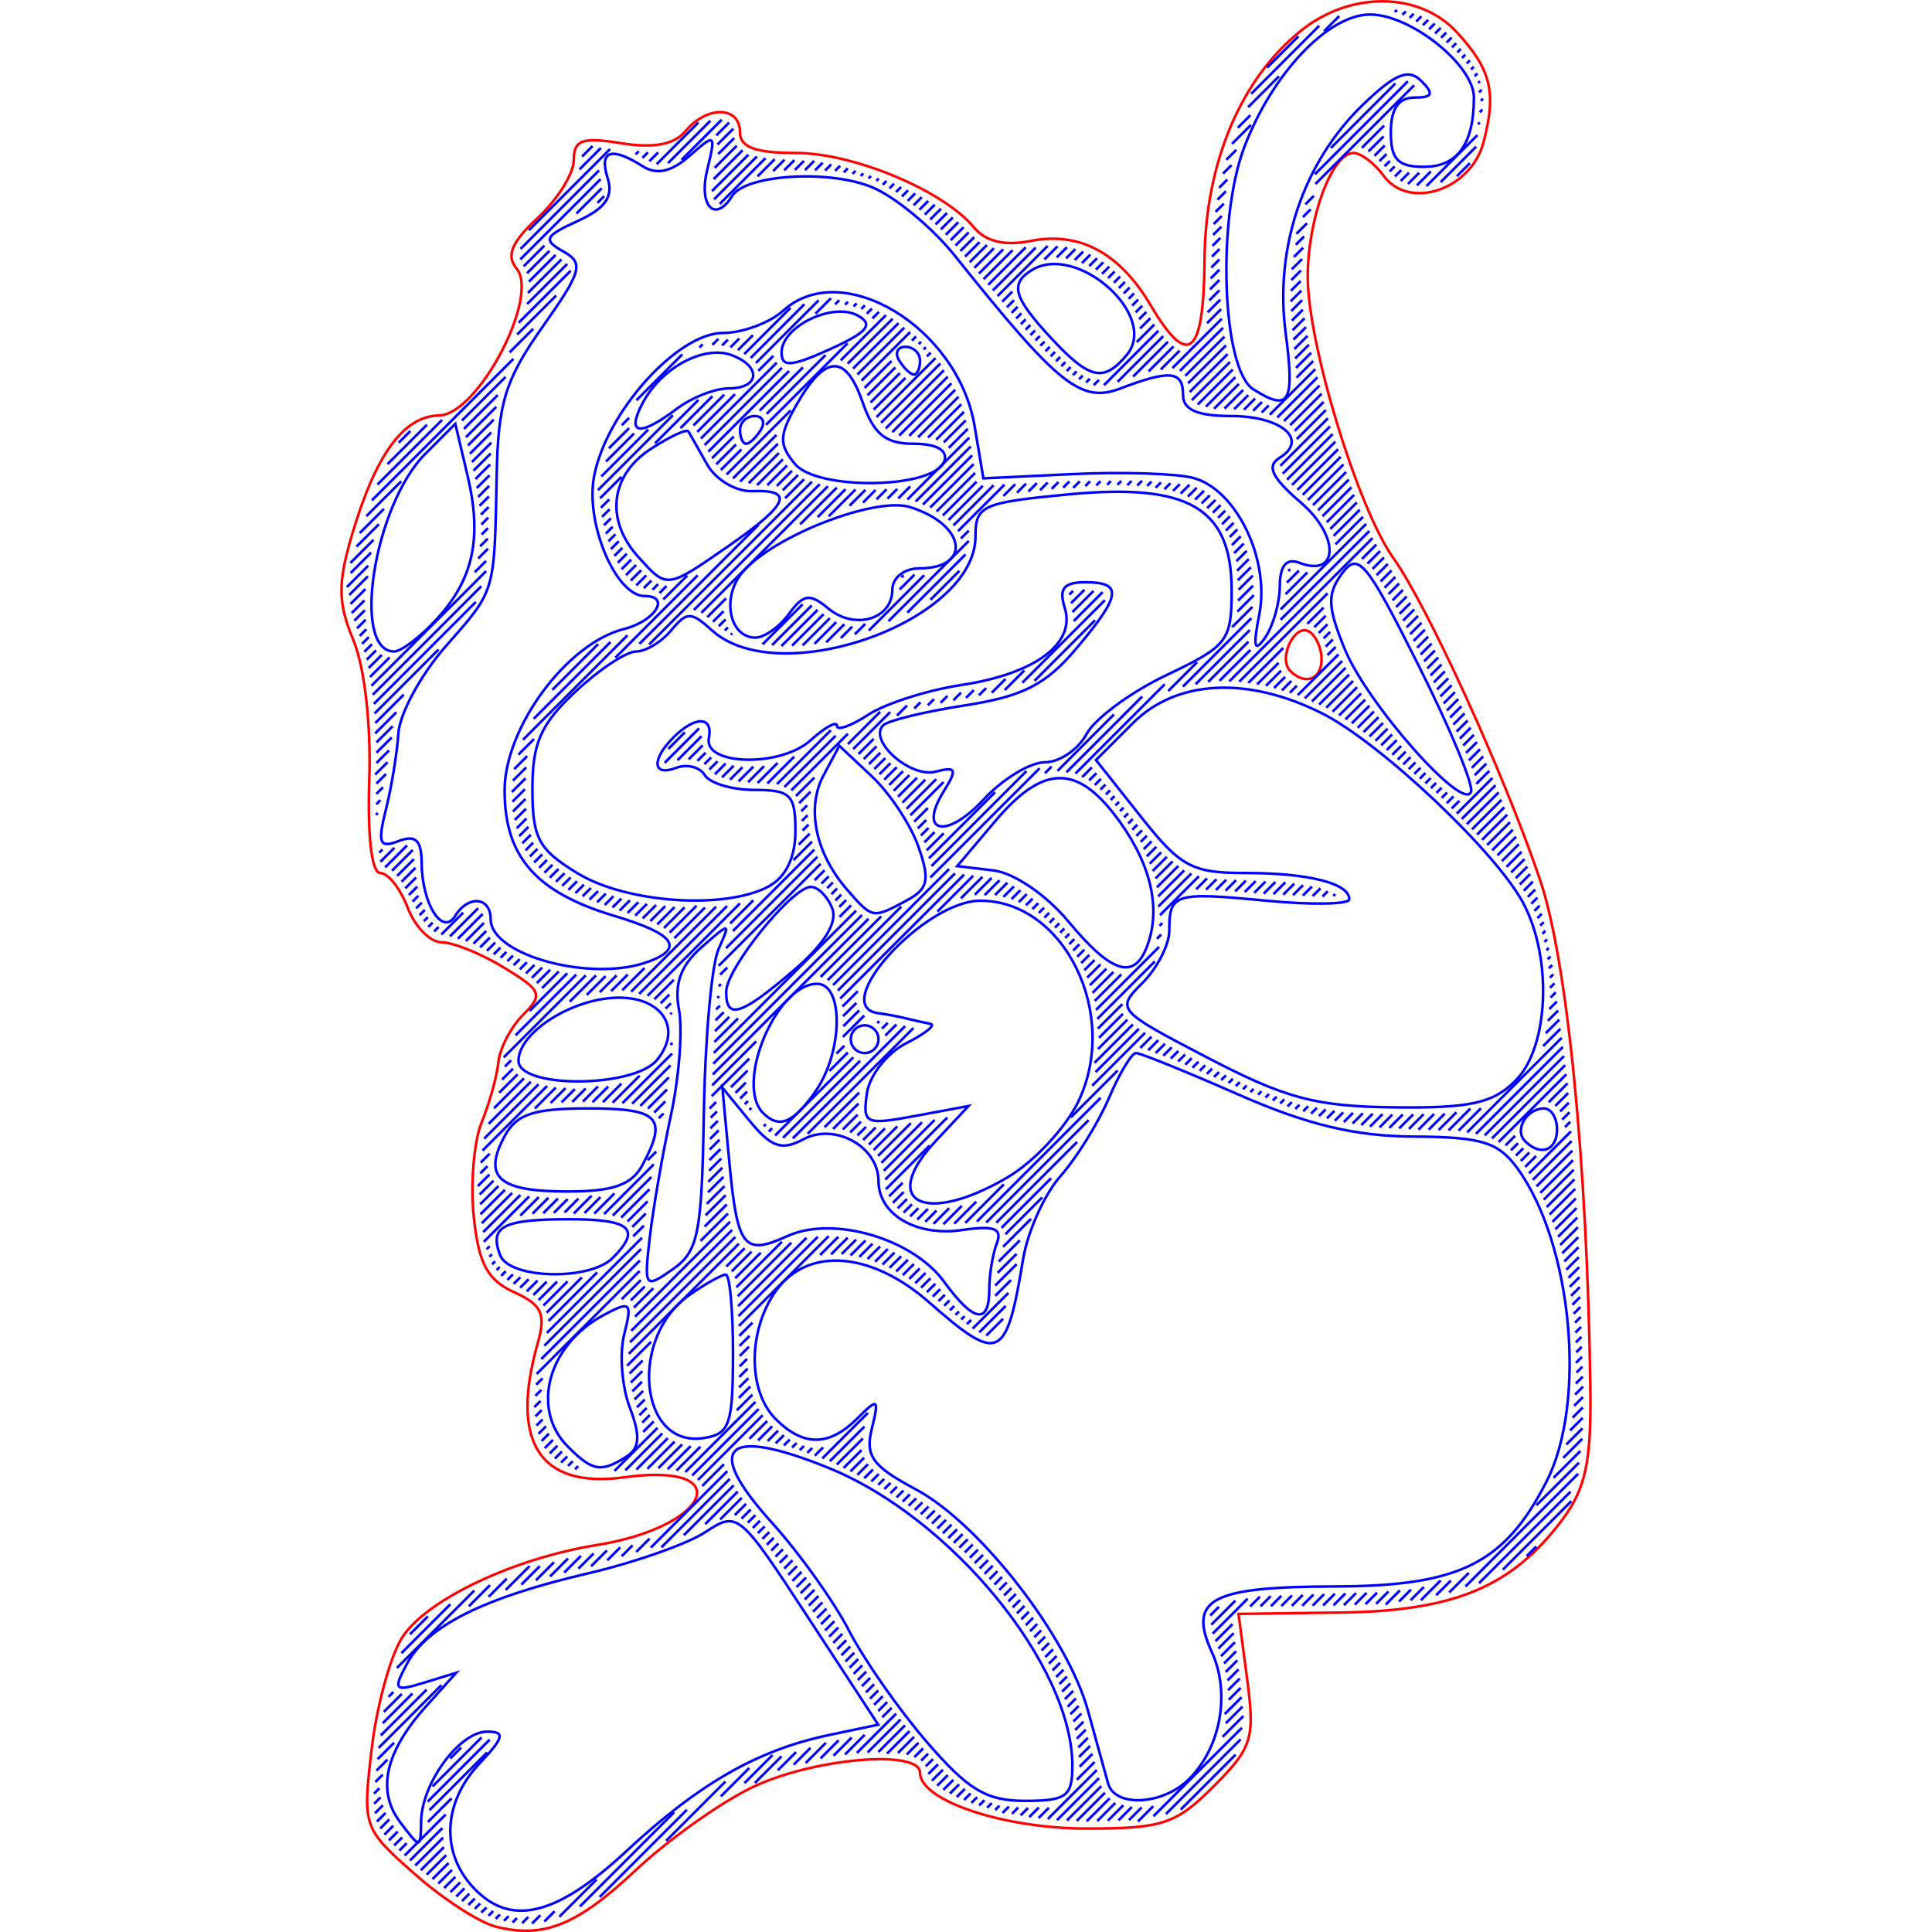 <?xml version="1.0" encoding="UTF-8" standalone="no"?>
<!-- Created with Inkscape (http://www.inkscape.org/) -->

<svg
   xmlns:dc="http://purl.org/dc/elements/1.1/"
   xmlns:cc="http://creativecommons.org/ns#"
   xmlns:rdf="http://www.w3.org/1999/02/22-rdf-syntax-ns#"
   xmlns:svg="http://www.w3.org/2000/svg"
   xmlns="http://www.w3.org/2000/svg"
   xmlns:sodipodi="http://sodipodi.sourceforge.net/DTD/sodipodi-0.dtd"
   xmlns:inkscape="http://www.inkscape.org/namespaces/inkscape"
   sodipodi:docname="75.svg"
   inkscape:version="0.92.2 2405546, 2018-03-11"
   id="svg1586"
   version="1.1"
   viewBox="0 0 75 75"
   height="75mm"
   width="75mm">
  <sodipodi:namedview
     inkscape:window-maximized="1"
     inkscape:window-y="0"
     inkscape:window-x="0"
     inkscape:window-height="703"
     inkscape:window-width="1366"
     showgrid="false"
     inkscape:current-layer="layer1"
     inkscape:document-units="mm"
     inkscape:cy="205.0135"
     inkscape:cx="121.03123"
     inkscape:zoom="3.3031093"
     inkscape:pageshadow="2"
     inkscape:pageopacity="0.0"
     borderopacity="1.0"
     bordercolor="#666666"
     pagecolor="#ffffff"
     id="base" />
  <defs
     id="defs1580" />
  <g
     inkscape:label="Layer 1"
     inkscape:groupmode="layer"
     id="layer1"
     transform="translate(0,-222)">
    <g
       id="g2187">
      <path
         id="path2132"
         d="m 43.744,235.775 c 1.261,-1.52 -1.945,-4.37 -3.697,-3.286 -0.853,0.527 -0.701,1.063 0.75,2.628 1.5,1.619 2.048,1.741 2.947,0.658 z"
         style="fill:none;stroke:#0000ff;stroke-width:0.1;stroke-miterlimit:4;stroke-dasharray:none" />
      <path
         id="path2130"
         d="m 35.716,236.002 c 0,-0.296 -0.256,-0.538 -0.569,-0.538 -0.313,0 -0.42,0.242 -0.237,0.538 0.183,0.296 0.439,0.538 0.569,0.538 0.13,0 0.237,-0.242 0.237,-0.538 z"
         style="fill:none;stroke:#0000ff;stroke-width:0.1;stroke-miterlimit:4;stroke-dasharray:none" />
      <path
         id="path2128"
         d="m 33.305,234.254 c -0.972,-0.544 -2.965,0.419 -2.965,1.432 0,0.579 0.372,0.553 1.882,-0.131 1.456,-0.66 1.701,-0.955 1.082,-1.301 z"
         style="fill:none;stroke:#0000ff;stroke-width:0.1;stroke-miterlimit:4;stroke-dasharray:none" />
      <path
         id="path2126"
         d="m 49.909,234.919 c -0.439,-3.31 0.697,-6.648 3.021,-8.875 1.245,-1.193 1.751,-1.395 2.248,-0.898 0.497,0.497 0.436,0.642 -0.272,0.642 -0.616,0 -0.914,0.437 -0.914,1.344 0,1.059 0.273,1.344 1.286,1.344 1.302,0 1.939,-0.885 1.939,-2.693 0,-1.257 -2.457,-3.22 -4.031,-3.22 -1.623,0 -3.787,2.278 -4.878,5.135 -1.081,2.83 -0.867,8.646 0.345,9.414 1.406,0.89 1.615,0.525 1.255,-2.192 z"
         style="fill:none;stroke:#0000ff;stroke-width:0.1;stroke-miterlimit:4;stroke-dasharray:none" />
      <path
         id="path2124"
         d="m 26.277,237.866 c 0.574,-0.434 1.481,-0.789 2.016,-0.789 1.196,0 1.279,-0.842 0.127,-1.284 -1.076,-0.413 -2.727,0.462 -3.462,1.834 -0.669,1.25 -0.143,1.345 1.319,0.239 z"
         style="fill:none;stroke:#0000ff;stroke-width:0.1;stroke-miterlimit:4;stroke-dasharray:none" />
      <path
         id="path2122"
         d="m 29.534,238.689 c 0.183,-0.296 0.076,-0.538 -0.237,-0.538 -0.313,0 -0.569,0.242 -0.569,0.538 0,0.296 0.107,0.538 0.237,0.538 0.13,0 0.387,-0.242 0.569,-0.538 z"
         style="fill:none;stroke:#0000ff;stroke-width:0.1;stroke-miterlimit:4;stroke-dasharray:none" />
      <path
         id="path2120"
         d="m 36.659,239.899 c 0.139,-0.424 -0.303,-0.672 -1.195,-0.672 -1.095,0 -1.546,-0.371 -1.987,-1.637 -0.655,-1.878 -1.455,-1.831 -2.573,0.151 -0.661,1.172 -0.668,1.519 -0.047,2.267 0.873,1.052 5.449,0.966 5.802,-0.109 z"
         style="fill:none;stroke:#0000ff;stroke-width:0.1;stroke-miterlimit:4;stroke-dasharray:none" />
      <path
         id="path2118"
         d="m 28.295,243.186 c 2.313,-1.603 2.56,-2.182 0.906,-2.12 -0.626,0.024 -1.413,-0.441 -1.747,-1.032 -0.334,-0.591 -0.661,-1.168 -0.726,-1.282 -0.065,-0.114 -0.73,0.194 -1.478,0.684 -1.566,1.026 -1.761,2.758 -0.471,4.184 1.128,1.246 1.084,1.252 3.516,-0.434 z"
         style="fill:none;stroke:#0000ff;stroke-width:0.1;stroke-miterlimit:4;stroke-dasharray:none" />
      <path
         id="path2116"
         d="m 30.626,245.832 c 0.567,-0.775 0.809,-0.808 1.531,-0.209 1.025,0.85 2.484,0.418 2.484,-0.736 0,-0.456 0.465,-0.823 1.043,-0.823 2.066,0 1.811,-1.702 -0.357,-2.378 -1.354,-0.423 -5.364,1.146 -6.525,2.553 -0.801,0.97 -0.48,2.513 0.522,2.513 0.346,0 0.932,-0.414 1.303,-0.92 z"
         style="fill:none;stroke:#0000ff;stroke-width:0.1;stroke-miterlimit:4;stroke-dasharray:none" />
      <path
         id="path2114"
         d="m 16.901,246.092 c 1.473,-1.581 1.828,-3.18 1.249,-5.629 l -0.475,-2.01 -1.165,1.165 c -1.995,1.995 -2.888,7.672 -1.206,7.672 0.264,0 0.983,-0.539 1.597,-1.199 z"
         style="fill:none;stroke:#0000ff;stroke-width:0.1;stroke-miterlimit:4;stroke-dasharray:none" />
      <path
         id="path2112"
         d="m 51.304,247.591 c 0,-0.426 -0.217,-0.908 -0.481,-1.072 -0.553,-0.342 -1.221,1.041 -0.736,1.525 0.577,0.577 1.217,0.338 1.217,-0.453 z"
         style="fill:none;stroke:#ff0000;stroke-width:0.1;stroke-miterlimit:4;stroke-dasharray:none" />
      <path
         id="path2110"
         d="m 55.035,247.764 c -2.006,-3.99 -2.314,-4.356 -2.941,-3.499 -0.58,0.793 -0.561,1.297 0.109,2.932 0.876,2.137 4.624,6.368 4.903,5.534 0.094,-0.281 -0.838,-2.516 -2.071,-4.967 z"
         style="fill:none;stroke:#0000ff;stroke-width:0.1;stroke-miterlimit:4;stroke-dasharray:none" />
      <path
         id="path2108"
         d="m 29.838,256.41 c 0.669,-0.358 1.04,-1.125 1.04,-2.15 0,-1.405 -0.187,-1.594 -1.581,-1.594 -0.87,0 -1.741,-0.258 -1.936,-0.574 -0.195,-0.316 -0.693,-0.444 -1.107,-0.286 -0.922,0.354 -0.982,-0.308 -0.107,-1.183 0.839,-0.839 1.541,-0.825 1.371,0.027 -0.214,1.072 2.784,1.142 3.945,0.091 0.565,-0.511 1.028,-0.766 1.028,-0.565 0,0.2 0.544,0.009 1.209,-0.427 0.665,-0.435 2.298,-0.957 3.628,-1.159 2.873,-0.436 4.444,-1.614 4.003,-3.002 -0.234,-0.738 -0.034,-0.985 0.799,-0.985 1.473,0 1.402,0.503 -0.367,2.595 -1.171,1.385 -2.067,1.839 -4.311,2.186 -1.558,0.241 -2.984,0.589 -3.167,0.772 -0.594,0.594 1.057,2.056 2.034,1.8 0.799,-0.209 0.85,-0.093 0.327,0.745 -1.029,1.647 0.089,1.898 1.531,0.343 0.741,-0.799 1.812,-1.452 2.381,-1.452 0.569,0 1.298,-0.492 1.62,-1.094 0.322,-0.602 1.721,-1.633 3.11,-2.293 2.367,-1.124 2.524,-1.328 2.524,-3.283 0,-3.198 -1.652,-4.174 -6.316,-3.732 -3.378,0.32 -3.628,0.433 -3.628,1.635 0,3.295 -7.616,6.01 -10.228,3.646 -0.812,-0.735 -0.977,-0.735 -1.586,0 -0.374,0.451 -0.988,0.82 -1.364,0.82 -0.376,0 -1.435,0.702 -2.353,1.56 -1.344,1.256 -1.669,1.99 -1.669,3.771 0,1.918 0.232,2.353 1.747,3.276 1.904,1.161 5.723,1.425 7.427,0.513 z"
         style="fill:none;stroke:#0000ff;stroke-width:0.1;stroke-miterlimit:4;stroke-dasharray:none" />
      <path
         id="path2106"
         d="m 35.184,256.963 c 0.847,-0.453 0.924,-0.791 0.473,-2.084 -0.296,-0.849 -1.109,-2.08 -1.806,-2.735 l -1.268,-1.192 -0.613,1.146 c -0.683,1.277 -0.313,3.042 0.937,4.465 0.968,1.102 0.967,1.102 2.278,0.4 z"
         style="fill:none;stroke:#0000ff;stroke-width:0.1;stroke-miterlimit:4;stroke-dasharray:none" />
      <path
         id="path2104"
         d="m 44.597,258.54 c 0.472,-1.488 -0.015,-3.24 -1.384,-4.981 -1.491,-1.895 -2.786,-1.806 -4.578,0.316 l -1.475,1.747 1.404,0.168 c 0.798,0.095 2.052,0.949 2.906,1.977 1.75,2.108 2.634,2.326 3.127,0.773 z"
         style="fill:none;stroke:#0000ff;stroke-width:0.1;stroke-miterlimit:4;stroke-dasharray:none" />
      <path
         id="path2102"
         d="m 25.19,259.328 c 1.391,-0.534 0.982,-1.077 -1.331,-1.77 -3.062,-0.917 -4.27,-2.296 -4.27,-4.874 0,-2.438 2.417,-5.708 4.629,-6.264 1.214,-0.305 1.83,-1.281 0.808,-1.281 -1.115,0 -2.308,-2.814 -1.966,-4.637 0.468,-2.494 3.237,-5.577 5.008,-5.577 0.759,0 1.813,-0.392 2.342,-0.87 2.282,-2.066 6.779,0.653 7.424,4.487 l 0.341,2.028 3.449,-0.165 c 1.897,-0.091 4,-0.027 4.673,0.142 1.679,0.422 3.012,3.151 2.589,5.303 -0.251,1.275 -0.193,1.504 0.226,0.901 0.309,-0.443 0.566,-1.343 0.57,-1.999 0.006,-0.799 0.256,-1.097 0.76,-0.904 1.533,0.588 1.571,-1.036 0.054,-2.341 -1.128,-0.971 -1.339,-1.415 -0.824,-1.733 1.147,-0.709 0.078,-1.624 -1.895,-1.624 -1.286,0 -1.85,-0.246 -1.85,-0.806 0,-0.948 -0.493,-1.001 -2.433,-0.264 -1.53,0.582 -2.4,-0.115 -6.424,-5.149 -0.88,-1.1 -2.331,-2.301 -3.225,-2.667 -1.686,-0.691 -4.913,-0.485 -5.427,0.347 -0.657,1.062 -1.305,0.39 -0.967,-1.003 0.346,-1.424 0.321,-1.445 -0.674,-0.565 -0.712,0.629 -1.281,0.757 -1.827,0.411 -1.228,-0.776 -1.703,-0.613 -1.36,0.467 0.227,0.715 -0.091,1.169 -1.162,1.657 -1.286,0.586 -1.359,0.736 -0.567,1.18 0.814,0.456 0.732,0.757 -0.803,2.935 -1.447,2.053 -1.721,2.94 -1.777,5.764 -0.092,4.616 -0.033,4.416 -1.979,6.633 -0.961,1.094 -1.788,2.615 -1.837,3.378 -0.05,0.764 -0.267,2.093 -0.483,2.955 -0.331,1.319 -0.253,1.513 0.493,1.226 0.658,-0.252 0.888,-0.033 0.894,0.853 0.011,1.59 0.809,2.852 1.3,2.056 0.511,-0.827 1.379,-0.745 1.379,0.129 0,1.409 3.972,2.468 6.138,1.637 z"
         style="fill:none;stroke:#0000ff;stroke-width:0.1;stroke-miterlimit:4;stroke-dasharray:none" />
      <path
         id="path2100"
         d="m 30.815,259.668 c 1.177,-1.007 1.704,-1.852 1.495,-2.397 -0.178,-0.463 -0.551,-0.842 -0.83,-0.842 -0.731,0 -3.29,3.168 -3.29,4.073 0,1.104 0.571,0.922 2.625,-0.834 z"
         style="fill:none;stroke:#0000ff;stroke-width:0.1;stroke-miterlimit:4;stroke-dasharray:none" />
      <path
         id="path2098"
         d="m 34.103,262.342 c 0,-0.296 -0.242,-0.538 -0.538,-0.538 -0.296,0 -0.538,0.242 -0.538,0.538 0,0.296 0.242,0.538 0.538,0.538 0.296,0 0.538,-0.242 0.538,-0.538 z"
         style="fill:none;stroke:#0000ff;stroke-width:0.1;stroke-miterlimit:4;stroke-dasharray:none" />
      <path
         id="path2096"
         d="m 25.497,263.155 c 0.994,-1.197 0.249,-2.426 -1.47,-2.426 -1.768,0 -3.899,1.339 -3.899,2.45 0,1.081 4.469,1.062 5.37,-0.024 z"
         style="fill:none;stroke:#0000ff;stroke-width:0.1;stroke-miterlimit:4;stroke-dasharray:none" />
      <path
         id="path2094"
         d="m 58.83,263.955 c 1.291,-1.291 1.446,-4.725 0.311,-6.881 -1.045,-1.986 -5.549,-6.238 -7.814,-7.379 -2.895,-1.457 -5.659,-1.313 -7.355,0.383 l -1.426,1.426 1.737,2.193 c 1.553,1.961 1.983,2.193 4.067,2.193 2.443,0 4.03,0.401 4.03,1.018 0,0.201 -1.462,0.226 -3.248,0.055 -3.552,-0.34 -3.74,-0.281 -3.74,1.167 0,0.542 -0.469,1.454 -1.042,2.028 -1.031,1.031 -1.004,1.062 2.553,2.915 3.022,1.574 4.174,1.879 7.224,1.915 2.947,0.034 3.83,-0.16 4.704,-1.033 z"
         style="fill:none;stroke:#0000ff;stroke-width:0.1;stroke-miterlimit:4;stroke-dasharray:none" />
      <path
         id="path2092"
         d="m 31.654,264.373 c 1.072,-1.531 1.111,-4.181 0.061,-4.181 -1.579,0 -3.205,3.903 -2.091,5.017 0.621,0.621 1.167,0.396 2.03,-0.836 z"
         style="fill:none;stroke:#0000ff;stroke-width:0.1;stroke-miterlimit:4;stroke-dasharray:none" />
      <path
         id="path2090"
         d="m 60.443,265.836 c 0,-0.443 -0.228,-0.806 -0.506,-0.806 -0.678,0 -1.163,0.839 -0.734,1.269 0.605,0.605 1.24,0.369 1.24,-0.463 z"
         style="fill:none;stroke:#0000ff;stroke-width:0.1;stroke-miterlimit:4;stroke-dasharray:none" />
      <path
         id="path2088"
         d="m 24.946,267.215 c 0.981,-1.833 0.64,-2.186 -2.112,-2.186 -2.128,0 -2.787,0.22 -3.25,1.086 -0.851,1.59 -0.224,2.139 2.438,2.139 1.791,0 2.504,-0.253 2.925,-1.04 z"
         style="fill:none;stroke:#0000ff;stroke-width:0.1;stroke-miterlimit:4;stroke-dasharray:none" />
      <path
         id="path2086"
         d="m 39.129,267.694 c 1.024,-0.604 2.257,-1.932 2.741,-2.951 1.603,-3.379 -0.553,-7.777 -3.813,-7.777 -2.186,0 -5.917,4.122 -3.953,4.368 0.296,0.037 0.779,0.128 1.075,0.202 0.296,0.074 0.719,0.168 0.941,0.209 0.222,0.041 -0.202,0.38 -0.941,0.753 -0.739,0.373 -1.425,1.247 -1.525,1.942 -0.171,1.193 -0.064,1.243 1.881,0.88 l 2.062,-0.385 -1.266,1.352 c -2.242,2.394 -0.425,3.309 2.798,1.408 z"
         style="fill:none;stroke:#0000ff;stroke-width:0.1;stroke-miterlimit:4;stroke-dasharray:none" />
      <path
         id="path2084"
         d="m 23.782,270.836 c 1.129,-1.129 0.707,-1.505 -1.684,-1.505 -2.579,0 -3.112,0.277 -2.683,1.396 0.355,0.926 3.472,1.003 4.367,0.109 z"
         style="fill:none;stroke:#0000ff;stroke-width:0.1;stroke-miterlimit:4;stroke-dasharray:none" />
      <path
         id="path2082"
         d="m 27.324,265.206 c 0.048,-2.905 0.304,-5.766 0.568,-6.358 0.471,-1.054 0.458,-1.055 -0.661,-0.074 -0.807,0.708 -1.062,1.415 -0.873,2.419 0.147,0.78 0.006,2.628 -0.314,4.106 -0.32,1.478 -0.688,3.604 -0.818,4.725 -0.228,1.973 -0.2,2.012 0.887,1.251 0.997,-0.698 1.132,-1.377 1.21,-6.069 z"
         style="fill:none;stroke:#0000ff;stroke-width:0.1;stroke-miterlimit:4;stroke-dasharray:none" />
      <path
         id="path2080"
         d="m 38.403,272.062 c 0,-0.567 0.131,-1.373 0.292,-1.792 0.223,-0.582 -0.094,-0.704 -1.349,-0.52 -1.776,0.261 -3.243,-0.602 -3.243,-1.905 0,-1.331 -1.693,-2.273 -2.913,-1.62 -0.848,0.454 -1.246,0.317 -2.097,-0.721 l -1.05,-1.281 0.264,2.834 c 0.316,3.388 0.558,3.703 2.256,2.929 1.773,-0.808 4.865,0.091 6.085,1.769 1.15,1.581 1.755,1.687 1.755,0.306 z"
         style="fill:none;stroke:#0000ff;stroke-width:0.1;stroke-miterlimit:4;stroke-dasharray:none" />
      <path
         id="path2078"
         d="m 28.455,274.572 c 0.002,-1.7 -0.124,-3.091 -0.28,-3.091 -0.156,-2e-5 -0.794,0.357 -1.417,0.794 -2.349,1.645 -1.947,5.908 0.523,5.555 1.045,-0.149 1.17,-0.495 1.173,-3.258 z"
         style="fill:none;stroke:#0000ff;stroke-width:0.1;stroke-miterlimit:4;stroke-dasharray:none" />
      <path
         id="path2076"
         d="m 24.314,278.55 c 0.522,-0.332 0.555,-0.801 0.134,-1.911 -0.308,-0.809 -0.405,-2.085 -0.217,-2.835 0.315,-1.254 0.251,-1.315 -0.793,-0.757 -2.167,1.16 -2.846,3.658 -1.391,5.114 0.956,0.956 1.285,1.012 2.267,0.389 z"
         style="fill:none;stroke:#0000ff;stroke-width:0.1;stroke-miterlimit:4;stroke-dasharray:none" />
      <path
         id="path2074"
         d="m 46.159,291.064 c 1.231,-1.231 1.611,-3.336 0.888,-4.922 -0.942,-2.068 -0.052,-2.545 4.773,-2.556 4.833,-0.011 6.589,-0.883 8.219,-4.08 1.569,-3.077 0.998,-9.214 -1.129,-12.145 -0.744,-1.025 -1.39,-1.224 -4.022,-1.239 -2.282,-0.012 -4.135,-0.456 -6.809,-1.63 -2.021,-0.887 -3.812,-1.613 -3.98,-1.613 -0.168,0 -0.641,0.786 -1.051,1.747 -0.41,0.961 -1.255,2.322 -1.877,3.026 -0.623,0.703 -1.277,2.155 -1.454,3.225 -0.652,3.943 -0.927,4.069 -3.65,1.678 -2.267,-1.99 -4.742,-2.164 -5.965,-0.418 -1.075,1.535 -1.071,3.869 0.008,4.949 1.08,1.08 2.077,1.071 3.175,-0.026 0.803,-0.803 0.847,-0.772 0.558,0.403 -0.262,1.063 0.022,1.453 1.703,2.35 2.482,1.323 5.897,5.713 6.69,8.601 0.325,1.183 0.676,2.453 0.781,2.822 0.267,0.94 2.131,0.838 3.142,-0.172 z"
         style="fill:none;stroke:#0000ff;stroke-width:0.1;stroke-miterlimit:4;stroke-dasharray:none" />
      <path
         id="path2072"
         d="m 41.629,290.547 c 0,-3.894 -4.691,-9.626 -9.464,-11.563 -4.043,-1.641 -4.877,-0.837 -2.201,2.125 1.068,1.182 2.415,3.068 2.993,4.19 0.578,1.122 1.938,3.068 3.022,4.325 1.603,1.859 2.313,2.285 3.81,2.285 1.61,0 1.84,-0.17 1.84,-1.361 z"
         style="fill:none;stroke:#0000ff;stroke-width:0.1;stroke-miterlimit:4;stroke-dasharray:none" />
      <path
         id="path2070"
         d="m 24.316,293.86 c 2.839,-2.634 5.091,-3.923 7.883,-4.51 l 1.894,-0.398 -2.718,-4.155 c -2.683,-4.102 -2.734,-4.145 -3.993,-3.32 -0.701,0.46 -2.753,1.18 -4.56,1.602 -4.04,0.942 -6.239,2.041 -7.025,3.511 -0.545,1.019 -0.486,1.085 0.656,0.734 l 1.256,-0.386 -1.148,1.276 c -1.612,1.793 -1.952,3.3 -1.022,4.53 0.781,1.033 0.792,1.032 0.809,-0.043 0.023,-1.48 1.494,-3.479 2.56,-3.479 0.715,0 0.662,0.221 -0.299,1.244 -1.393,1.482 -1.505,3.406 -0.279,4.761 1.446,1.597 3.234,1.189 5.987,-1.365 z"
         style="fill:none;stroke:#0000ff;stroke-width:0.1;stroke-miterlimit:4;stroke-dasharray:none" />
      <path
         id="path1384"
         d="m 19.219,296.782 c -0.647,-0.168 -2.071,-1.099 -3.163,-2.07 -1.964,-1.745 -1.982,-1.799 -1.626,-4.827 0.198,-1.684 0.735,-3.634 1.192,-4.333 0.959,-1.464 4.311,-3.052 7.546,-3.574 4.429,-0.716 5.463,-3.232 1.08,-2.631 -3.297,0.452 -4.466,-1.356 -3.372,-5.211 0.323,-1.136 0.161,-1.482 -0.926,-1.977 -1.03,-0.469 -1.369,-1.106 -1.558,-2.923 -0.133,-1.278 0.005,-2.928 0.306,-3.667 0.301,-0.739 0.593,-1.787 0.648,-2.329 0.055,-0.542 0.487,-1.372 0.96,-1.844 0.788,-0.788 0.726,-0.941 -0.748,-1.838 -0.884,-0.538 -1.971,-0.978 -2.414,-0.978 -0.444,0 -1.037,-0.605 -1.318,-1.344 -0.281,-0.739 -0.759,-1.344 -1.062,-1.344 -0.335,0 -0.503,-1.427 -0.429,-3.629 0.072,-2.13 -0.181,-4.362 -0.614,-5.403 -0.599,-1.445 -0.613,-2.195 -0.076,-4.032 0.93,-3.178 2.012,-4.672 3.402,-4.7 1.507,-0.031 3.917,-4.61 3.004,-5.709 -0.411,-0.496 -0.189,-1.023 0.831,-1.968 0.766,-0.71 1.393,-1.718 1.393,-2.241 0,-0.782 0.327,-0.896 1.848,-0.649 1.249,0.203 2.055,0.051 2.485,-0.467 0.836,-1.007 2.118,-0.983 2.118,0.039 0,0.584 0.6,0.806 2.172,0.806 2.245,0 5.72,1.455 6.915,2.894 0.45,0.543 1.194,0.721 2.183,0.523 1.905,-0.381 3.467,0.454 4.676,2.5 1.461,2.473 2.06,1.971 2.087,-1.751 0.028,-3.798 1.421,-7.085 3.796,-8.953 1.906,-1.499 4.55,-1.462 5.984,0.084 1.346,1.451 1.565,2.344 1.05,4.292 -0.487,1.843 -2.888,2.646 -3.875,1.297 -0.356,-0.487 -0.884,-0.886 -1.174,-0.886 -0.834,0 -1.774,2.547 -1.774,4.807 0,2.599 1.936,8.964 3.319,10.91 1.349,1.899 4.304,8.38 5.701,12.505 1.052,3.106 1.831,10.981 1.951,19.717 0.039,2.862 -0.181,3.898 -1.082,5.107 -1.95,2.614 -4.184,3.553 -8.597,3.613 l -3.979,0.054 0.335,2.529 c 0.307,2.315 0.196,2.667 -1.302,4.166 -1.468,1.468 -1.977,1.637 -4.931,1.637 -3.225,0 -6.465,-1.085 -6.465,-2.164 0,-0.944 -4.293,-0.549 -6.606,0.608 -1.245,0.622 -3.231,2.042 -4.413,3.155 -2.3,2.164 -3.601,2.687 -5.477,2.201 z"
         style="fill:none;stroke:#ff0000;stroke-width:0.1;stroke-miterlimit:4;stroke-dasharray:none" />
      <path
         id="path2054"
         style="fill:none;stroke:#0000ff;stroke-width:0.1"
         d="m 23.003,227.67 -0.406,0.406 m -0.1,0.499 0.828,-0.828 m 0.356,0.043 -3.15,3.15 m -0.323,0.722 3.048,-3.048 m 0.056,0.343 -3.114,3.114 m 4.477,-4.078 0.119,-0.119 m -1.435,1.435 -0.983,0.983 m -2.045,2.045 0.803,-0.803 m 4.018,-3.619 -0.214,0.214 m -1.747,1.747 0.263,-0.263 m -2.125,2.125 -0.867,0.867 m 4.748,-4.348 0.34,-0.34 m -3.983,3.983 -1.033,1.033 m 4.959,-4.56 1.617,-1.617 m -5.313,5.313 -1.301,1.301 m 5.436,-5.037 1.645,-1.645 m -5.559,5.559 -1.554,1.554 m 5.992,-5.593 1.561,-1.561 m -5.865,5.865 -2.016,2.016 m -4.656,4.656 0.452,-0.452 m 12.373,-11.974 -0.496,0.496 m -7.729,7.729 1.511,-1.511 m -5.017,5.017 -1.529,1.529 m 12.807,-12.408 0.614,-0.614 m -7.767,7.767 -0.916,0.916 m -5.128,5.128 2.506,-2.506 m 11.341,-10.942 -0.62,0.62 m -13.444,13.444 5.493,-5.493 m 8.667,-8.268 -0.853,0.853 m -9.811,9.811 1.692,-1.692 m -4.05,4.05 -1.353,1.353 m 13.482,-13.083 1.124,-1.124 m -9.507,9.507 -1.31,1.31 m -4.047,4.047 0.939,-0.939 m 14.149,-13.75 -1.412,1.412 m -9.552,9.552 1.176,-1.176 m -4.557,4.557 -0.867,0.867 m 13.879,-13.48 1.664,-1.664 m -10.217,10.217 -1.002,1.002 m -4.562,4.562 0.895,-0.895 m 15.219,-14.82 -1.78,1.78 m -9.695,9.695 0.828,-0.828 m -4.664,4.664 -0.794,0.794 m 15.796,-15.397 0.666,-0.666 m -11.001,11.001 -0.754,0.754 m -4.854,4.854 0.829,-0.829 m 16.162,-15.763 -0.444,0.444 m -11.629,11.629 0.666,-0.666 m -4.767,4.767 -0.723,0.723 m 16.884,-16.485 0.396,-0.396 m -11.813,11.813 -0.568,0.568 m -4.85,4.85 0.578,-0.578 M 31.21,228.244 30.858,228.595 m -12.349,12.349 0.493,-0.493 m -4.857,4.857 -0.492,0.492 m 17.599,-17.2 0.354,-0.354 m -12.615,12.615 -0.429,0.429 m -4.806,4.806 0.407,-0.407 m 17.771,-17.372 -0.293,0.293 m -13.027,13.027 0.365,-0.365 m -4.785,4.785 -0.335,0.335 m 18.171,-17.772 0.239,-0.239 m -13.302,13.302 -0.297,0.297 m -4.706,4.706 0.259,-0.259 m 18.389,-17.99 -0.194,0.194 m -13.732,13.732 0.269,-0.27 m -4.638,4.638 -0.263,0.263 m 18.7,-18.301 0.158,-0.158 m -13.968,13.968 -0.248,0.248 m -4.551,4.551 0.297,-0.297 m 18.771,-18.372 -0.117,0.117 m -14.457,14.457 0.295,-0.295 m -4.335,4.335 -0.363,0.362 m 19.177,-18.778 0.1,-0.1 m -7.026,7.026 -1.781,1.781 m -6.139,6.139 0.378,-0.378 m -4.125,4.125 -0.509,0.509 m 19.406,-19.007 0.096,-0.096 m -6.535,6.535 -0.126,0.126 m -3.018,3.018 0.286,-0.286 m -5.553,5.553 -0.437,0.437 m -4.065,4.065 0.76,-0.76 m 18.989,-18.59 -0.092,0.092 m -6.366,6.366 0.23,-0.23 m -3.465,3.465 -0.783,0.783 m -9.218,9.218 4.452,-4.452 m 15.541,-15.142 -0.144,0.144 m -6.237,6.237 0.223,-0.223 m -3.641,3.641 -1.091,1.091 m -9.051,9.051 4.212,-4.212 m 16.024,-15.625 -0.181,0.181 m -6.171,6.171 0.342,-0.342 m -3.531,3.531 -1.822,1.822 m -8.83,8.83 3.956,-3.956 m 16.51,-16.111 -0.196,0.196 m -6.14,6.14 0.583,-0.583 m -3.107,3.107 -2.908,2.908 m -8.671,8.671 2.483,-2.483 m 18.227,-17.828 -0.242,0.242 m -6.118,6.118 1.794,-1.794 m -3.573,3.573 -1.683,1.683 m -2.135,2.135 0.833,-0.833 m -8.453,8.453 -1.105,1.105 m 20.669,-20.27 0.289,-0.289 m -4.302,4.302 -2.085,2.085 m -2.725,2.725 1.242,-1.242 m -4.006,4.006 -0.324,0.324 m -8.764,8.764 0.822,-0.822 m 20.397,-19.998 -0.314,0.314 m -6.126,6.126 2.436,-2.436 m -3.662,3.662 -1.198,1.198 m -3.546,3.546 0.293,-0.293 m -8.419,8.419 -0.632,0.632 m 21.078,-20.679 0.343,-0.343 m -3.779,3.779 -0.6,0.6 m -2.218,2.218 0.583,-0.583 m -1.488,1.488 -1.466,1.466 m -3.622,3.622 0.27,-0.27 m -8.51,8.51 -0.59,0.59 m 21.286,-20.887 0.387,-0.387 m -3.708,3.708 -0.162,0.162 m -5.208,5.208 2.941,-2.941 m -6.367,6.367 -0.265,0.265 m -8.904,8.904 0.485,-0.485 m 21.428,-21.029 -0.419,0.419 m -3.305,3.305 0.112,-0.112 m -2.561,2.561 -3.002,3.002 m -3.731,3.731 0.268,-0.268 m -8.847,8.847 -0.481,0.481 m 21.756,-21.357 0.441,-0.441 m -3.505,3.505 -0.118,0.118 m -5.639,5.639 3.13,-3.13 m -6.607,6.607 -0.303,0.303 m -9.103,9.103 0.371,-0.371 m 22.004,-21.605 -0.464,0.464 m -3.091,3.091 0.14,-0.14 m -2.404,2.404 -1.68,1.68 m -1.849,1.849 0.845,-0.845 m -4.324,4.324 -0.312,0.311 m -9.239,9.239 0.256,-0.256 m 22.335,-21.936 -0.488,0.488 m -3.064,3.064 0.195,-0.195 m -1.801,1.801 -2.283,2.283 m -1.956,1.956 0.766,-0.766 m -4.239,4.239 -0.348,0.348 m -9.376,9.376 0.159,-0.159 m 22.637,-22.238 -0.5,0.5 m -3.038,3.038 0.253,-0.253 m -1.219,1.219 -3.163,3.163 m -1.754,1.754 0.798,-0.798 m -4.277,4.277 -0.373,0.373 m -9.535,9.535 0.072,-0.072 m 22.937,-22.538 -0.512,0.512 m -4.456,4.456 1.754,-1.754 m -3.696,3.696 -2.486,2.486 m -3.91,3.91 0.394,-0.394 m 13.125,-12.726 -0.536,0.536 m -4.377,4.377 1.746,-1.746 m -4.51,4.51 -1.688,1.688 m -3.968,3.968 0.406,-0.406 m 13.134,-12.735 -0.562,0.562 m -4.346,4.346 1.761,-1.761 m -4.682,4.682 -1.467,1.467 m -4.029,4.029 0.388,-0.388 m 13.221,-12.822 -0.666,0.666 m -4.359,4.359 1.821,-1.821 m -4.869,4.869 -1.171,1.171 m -4.074,4.074 0.295,-0.295 m -10.44,10.44 -0.123,0.123 m 23.101,-22.702 0.76,-0.76 m -3.251,3.251 -1.888,1.888 m -4.057,4.057 1.004,-1.004 m -4.846,4.846 -0.217,0.217 m -3.888,3.888 1.778,-1.778 m -7.909,7.909 -0.542,0.542 m 23.236,-22.836 0.941,-0.941 m -3.385,3.385 -0.16,0.16 m -1.838,1.838 1.046,-1.046 m -4.054,4.054 -0.765,0.765 m -4.189,4.189 0.274,-0.274 m -2.177,2.177 -2.98,2.98 m -5.767,5.766 0.852,-0.852 m 23.505,-23.106 -1.124,1.124 m -2.522,2.522 0.093,-0.093 m -0.998,0.998 -1.079,1.079 m -3.522,3.522 0.591,-0.591 m -4.067,4.067 -0.93,0.93 m -5.446,5.446 4.053,-4.053 m -8.334,8.334 -0.803,0.803 m 23.144,-22.745 1.454,-1.454 m -3.876,3.876 -0.088,0.088 m -2.058,2.058 1.138,-1.138 m -3.954,3.954 -0.593,0.593 m -6.495,6.495 3.192,-3.192 m -6.353,6.353 -0.607,0.607 m -4.706,4.706 0.652,-0.652 m 24.138,-23.739 -1.664,1.664 m -2.562,2.562 0.147,-0.147 m -0.981,0.981 -1.232,1.232 m -3.437,3.437 0.736,-0.736 m -1.768,1.768 -4.622,4.622 m -4.862,4.862 0.504,-0.504 m -4.336,4.336 -0.54,0.54 m 23.134,-22.735 1.945,-1.945 m -4.354,4.354 -2.289,2.289 m -8.828,8.828 6.319,-6.319 m -11.09,11.09 -0.516,0.516 m -4.179,4.179 0.421,-0.421 m 24.899,-24.5 -0.507,0.507 m -1.641,1.641 0.391,-0.391 m -2.793,2.793 -2.298,2.298 m -7.267,7.267 4.882,-4.882 m -11.418,11.418 -0.53,0.53 m -3.997,3.997 0.324,-0.324 m 25.22,-24.821 -0.398,0.398 m -1.935,1.935 0.278,-0.278 m -2.719,2.719 -2.261,2.261 m -7.157,7.157 4.912,-4.912 m -11.763,11.763 -0.48,0.48 m -3.879,3.879 0.227,-0.227 m 25.502,-25.103 -0.36,0.36 m -2.118,2.118 0.239,-0.239 m -2.716,2.716 -2.15,2.15 m -3.578,3.578 1.424,-1.424 m -4.3,4.3 -0.729,0.729 m -7.545,7.545 0.486,-0.486 m -4.021,4.021 -0.224,0.224 m 33.036,-32.637 1.214,-1.214 m -8.356,8.356 -0.324,0.324 m -2.275,2.275 0.201,-0.201 m -2.714,2.714 -2.029,2.029 m -3.165,3.165 1.081,-1.081 m -4.734,4.734 -0.411,0.411 m -7.692,7.692 0.432,-0.432 m -3.925,3.925 -0.205,0.205 m 32.285,-31.886 2.639,-2.639 m -8.883,8.883 -0.327,0.327 m -2.372,2.372 0.186,-0.186 m -2.734,2.734 -1.787,1.787 m -3.124,3.124 1.04,-1.04 m -5.044,5.044 -0.262,0.262 m -7.846,7.846 0.379,-0.379 m -3.829,3.829 -0.156,0.156 m 34.947,-34.548 0.588,-0.588 m -2.338,2.338 -1.197,1.197 m -6.168,6.168 0.304,-0.304 m -2.59,2.59 -0.186,0.186 m -4.171,4.171 1.567,-1.567 m -3.614,3.614 -0.614,0.614 m -4.844,4.844 0.119,-0.119 m -7.742,7.742 -0.359,0.359 m -3.526,3.526 0.167,-0.167 m 31.742,-31.343 -0.485,0.485 m -5.506,5.506 0.283,-0.283 m -2.648,2.648 -0.178,0.178 m -3.976,3.976 1.288,-1.288 m -3.331,3.331 -0.485,0.485 m -5.128,5.128 0.054,-0.054 m -7.819,7.819 -0.331,0.331 m -3.423,3.423 0.173,-0.173 m 31.536,-31.136 -0.734,0.734 m -5.047,5.047 0.281,-0.281 m -2.695,2.695 -0.17,0.17 m -3.854,3.854 1.081,-1.081 m -3.008,3.008 -0.388,0.388 m -13.625,13.625 0.296,-0.296 m -2.717,2.717 -0.848,0.848 m 30.473,-30.074 0.388,-0.388 m -4.723,4.723 -0.258,0.258 m -2.625,2.625 0.161,-0.161 m -3.059,3.059 -0.852,0.852 m -2.186,2.186 0.378,-0.378 M 20.868,254.95 20.57,255.247 m -3.102,3.102 1.093,-1.093 m 29.247,-28.847 -0.33,0.33 m -4.235,4.235 0.242,-0.242 m -2.733,2.733 -0.168,0.168 m -3.754,3.754 0.74,-0.74 m -2.236,2.236 -0.462,0.462 m -14.135,14.135 0.314,-0.314 m -2.312,2.312 -0.96,0.96 m 36.368,-35.969 0.083,-0.083 m -6.586,6.586 -0.316,0.316 m -3.895,3.895 0.237,-0.237 m -2.714,2.714 -0.17,0.17 m -5.559,5.559 2.399,-2.399 m -6.469,6.469 -1.554,1.554 m -8.672,8.672 0.303,-0.303 m -2.446,2.446 -0.701,0.701 m 36.356,-35.957 0.131,-0.131 m -6.984,6.984 -0.329,0.329 m -3.637,3.637 0.23,-0.23 m -2.694,2.694 -0.164,0.164 m -5.448,5.448 2.137,-2.137 m -6.175,6.175 -1.538,1.538 m -4.027,4.027 0.644,-0.644 m -5.142,5.142 -0.31,0.31 m -2.756,2.756 0.494,-0.494 m 36.005,-35.606 -0.16,0.16 m -7.529,7.529 0.318,-0.318 m -3.482,3.482 -0.212,0.212 m -2.614,2.614 0.158,-0.158 m -3.62,3.62 -1.911,1.911 m -5.491,5.491 1.404,-1.404 m -4.601,4.601 -1.338,1.338 m -4.46,4.46 0.339,-0.339 m -2.664,2.664 -0.38,0.38 m 36.341,-35.942 0.203,-0.203 m -7.753,7.753 -0.312,0.312 m -3.166,3.166 0.235,-0.235 m -2.623,2.623 -0.152,0.152 m -5.299,5.299 1.686,-1.686 m -5.823,5.823 -1.226,1.226 m -4.446,4.446 0.931,-0.931 m -5.316,5.316 -0.333,0.333 m -2.681,2.681 0.323,-0.323 m 36.215,-35.816 -0.203,0.203 m -8.144,8.144 0.317,-0.317 m -3.067,3.067 -0.258,0.258 m -2.435,2.435 0.143,-0.143 m -3.941,3.941 -1.493,1.493 m -5.202,5.202 1.056,-1.056 m -4.935,4.935 -0.542,0.542 m -4.913,4.913 0.326,-0.326 m -2.723,2.723 -0.261,0.261 m 36.31,-35.911 0.222,-0.222 m -8.322,8.322 -0.305,0.305 m -2.852,2.852 0.281,-0.281 m -2.468,2.468 -0.143,0.143 m -5.29,5.29 1.311,-1.311 m -5.449,5.449 -0.843,0.843 m -4.543,4.543 0.317,-0.317 m -4.99,4.99 -0.336,0.336 m -2.634,2.634 0.225,-0.225 m 36.271,-35.872 -0.218,0.218 m -8.661,8.661 0.293,-0.293 m -2.686,2.686 -0.399,0.399 m -2.094,2.094 0.147,-0.147 m -4.156,4.156 -1.331,1.331 m -4.747,4.747 0.7,-0.7 m -5.17,5.17 -0.261,0.261 m -5.004,5.004 0.328,-0.328 m -2.754,2.754 -0.218,0.218 m 36.247,-35.848 0.198,-0.198 m -1.972,1.972 -2.506,2.506 m -4.641,4.641 0.315,-0.315 m -2.526,2.526 -0.683,0.683 m -1.67,1.67 0.201,-0.201 m -4.087,4.087 -1.563,1.563 m -2.014,2.014 0.08,-0.08 m -1.992,1.992 -0.443,0.443 m -5.103,5.103 0.317,-0.317 m -4.918,4.918 -0.323,0.323 m -2.674,2.674 0.235,-0.235 m 36.178,-35.779 -0.196,0.196 m -5.113,5.113 3.609,-3.609 m -7.314,7.314 -0.34,0.34 m -4.142,4.142 2.113,-2.113 m -5.976,5.976 -1.802,1.802 m -2.266,2.266 0.576,-0.576 m -1.913,1.913 -0.404,0.404 m -5.433,5.433 0.417,-0.417 m -4.952,4.952 -0.331,0.331 m -2.705,2.705 0.271,-0.271 m 36.078,-35.679 -0.164,0.164 m -5.3,5.3 3.833,-3.833 m -7.561,7.561 -0.365,0.365 m -3.585,3.585 1.768,-1.768 m -5.744,5.744 -0.459,0.459 m -1.648,1.648 0.304,-0.304 m -1.729,1.729 -2.151,2.151 m -5.698,5.698 0.452,-0.452 m -4.966,4.966 -0.336,0.336 m -2.759,2.759 0.327,-0.327 m 35.957,-35.558 -0.133,0.133 m -3.704,3.704 0.862,-0.862 m -2.727,2.727 -0.329,0.329 m -3.728,3.728 0.39,-0.39 m -1.998,1.998 -1.352,1.352 m -4.506,4.506 0.351,-0.351 m -2.223,2.223 -3.117,3.117 m -6.152,6.152 0.483,-0.483 m -5.006,5.006 -0.34,0.34 m -2.829,2.829 0.399,-0.399 m 35.837,-35.438 -0.128,0.128 m -3.631,3.631 0.587,-0.587 m -2.833,2.833 -0.301,0.301 m -3.698,3.698 0.493,-0.493 m -1.815,1.815 -0.968,0.968 m -4.663,4.663 0.325,-0.325 m -2.77,2.77 -2.258,2.258 m -6.553,6.553 0.575,-0.575 m -5.121,5.121 -0.349,0.349 m -2.934,2.934 0.518,-0.518 m 35.703,-35.304 -0.123,0.123 m -3.585,3.585 0.401,-0.401 m -3.021,3.021 -0.407,0.407 m -3.469,3.469 0.544,-0.544 m -1.609,1.609 -0.734,0.734 m -4.683,4.683 0.295,-0.295 m -3.429,3.429 -1.122,1.122 m -7.081,7.081 0.623,-0.623 m -5.21,5.21 -0.398,0.398 m -3.011,3.011 0.647,-0.647 m 35.52,-35.121 -0.107,0.107 m -3.553,3.553 0.274,-0.274 m -3.202,3.202 -0.32,0.32 m -4.787,4.787 1.913,-1.913 m -6.34,6.34 -0.265,0.265 m -11.412,11.412 0.776,-0.775 m -5.405,5.405 -0.419,0.419 m -3.803,3.803 1.462,-1.462 m 35.327,-34.928 -0.103,0.103 m -3.499,3.499 0.212,-0.212 m -3.371,3.371 -0.36,0.36 m -4.423,4.423 1.674,-1.674 m -5.965,5.965 -0.24,0.24 m -11.484,11.484 1.038,-1.038 m -5.715,5.715 -0.455,0.455 m -4.645,4.645 2.355,-2.355 m 35.081,-34.682 -0.067,0.067 m -3.436,3.436 0.195,-0.195 m -3.594,3.594 -0.397,0.397 m -4.14,4.14 1.523,-1.523 m -5.617,5.617 -0.25,0.25 m -11.502,11.502 2.089,-2.089 m -6.784,6.784 -0.519,0.519 m -5.395,5.395 3.183,-3.183 m 34.78,-34.381 -0.103,0.103 m -3.266,3.266 0.249,-0.249 m -3.894,3.894 -0.373,0.373 m -4.009,4.009 1.47,-1.47 m -5.274,5.274 -0.186,0.186 m -11.685,11.685 1.993,-1.993 m -6.613,6.613 -0.583,0.583 m -3.128,3.128 1.019,-1.019 m -3.295,3.296 -0.241,0.241 m 37.887,-37.488 0.085,-0.085 m -2.875,2.875 -0.32,0.32 m -4.262,4.262 0.376,-0.376 m -2.837,2.837 -1.47,1.47 m -3.626,3.626 0.164,-0.164 m -9.804,9.804 -2.196,2.196 m -5.205,5.205 0.67,-0.67 m -2.678,2.678 -0.729,0.729 m -3.288,3.288 0.423,-0.423 m 37.633,-37.234 -0.107,0.107 m -2.783,2.783 0.434,-0.434 m -4.57,4.57 -0.422,0.422 m -3.832,3.832 1.483,-1.483 m -4.627,4.627 -0.142,0.142 m -10.065,10.065 1.252,-1.252 m -2.555,2.555 -0.714,0.714 m -5.125,5.125 0.801,-0.801 m -2.64,2.64 -0.653,0.653 m -3.902,3.902 0.712,-0.712 m 37.352,-36.953 -0.067,0.067 m -2.373,2.373 0.54,-0.54 m -4.995,4.995 -0.423,0.423 m -3.631,3.631 1.359,-1.359 m -4.328,4.328 -0.148,0.148 m -10.256,10.256 1.434,-1.434 m -3.093,3.093 -0.44,0.44 m -5.028,5.028 1.045,-1.045 m -2.672,2.672 -0.644,0.644 m -4.545,4.545 1.16,-1.16 m 37.013,-36.614 -1.977,1.977 m -5.223,5.223 0.424,-0.424 m -2.62,2.62 -1.143,1.143 m -3.05,3.05 0.165,-0.165 m -8.718,8.718 -0.39,0.39 m -1.494,1.494 0.59,-0.59 m -2.583,2.583 -0.224,0.224 m -4.932,4.932 1.189,-1.189 m -2.348,2.348 -0.859,0.859 m -5.187,5.187 1.634,-1.634 m 36.701,-36.302 -1.381,1.381 m -5.749,5.749 0.464,-0.464 m -2.548,2.548 -0.964,0.964 m -2.981,2.981 0.188,-0.188 m -8.603,8.603 -0.24,0.24 m -1.962,1.962 0.494,-0.494 m -2.676,2.676 -0.218,0.218 m -6.629,6.629 3.296,-3.296 m -6.892,6.892 -2.111,2.111 m 37.761,-37.362 0.506,-0.506 m -6.363,6.363 -0.488,0.488 m -2.676,2.676 0.723,-0.723 m -3.556,3.556 -0.168,0.168 m -8.516,8.516 0.239,-0.239 m -2.084,2.084 -0.437,0.437 m -2.578,2.578 0.228,-0.228 m -3.16,3.16 -3.412,3.412 m -6.081,6.081 2.505,-2.505 m 29.519,-29.12 -0.512,0.512 m -2.333,2.333 0.545,-0.545 m -3.39,3.39 -0.203,0.203 m -8.351,8.351 0.267,-0.267 m -2.415,2.415 -0.424,0.424 m -2.934,2.934 0.425,-0.425 m -2.705,2.705 -3.59,3.59 m -4.376,4.376 0.813,-0.813 m -2.566,2.566 -0.347,0.347 m 31.618,-31.219 0.535,-0.535 m -2.091,2.091 -0.435,0.435 m -3.086,3.086 0.231,-0.231 m -8.126,8.126 -0.3,0.3 m -2.868,2.868 0.428,-0.428 m -3.044,3.044 -0.721,0.721 m -2.456,2.456 0.898,-0.898 m -3.085,3.085 -0.757,0.757 m -4.025,4.025 0.576,-0.576 m -3.03,3.03 -0.278,0.278 m 31.669,-31.27 0.585,-0.585 m -1.908,1.908 -0.345,0.345 m -3.106,3.106 0.259,-0.259 m -4.145,4.145 -0.143,0.143 m -4.009,4.009 0.3,-0.3 m -2.99,2.99 -0.484,0.484 m -5.876,5.876 3.158,-3.158 m -5.626,5.626 -0.338,0.338 m -3.845,3.845 0.513,-0.513 m -3.316,3.316 -0.447,0.447 m 31.78,-31.381 0.648,-0.648 m -1.723,1.723 -0.276,0.276 m -3.148,3.148 0.344,-0.344 m -4.077,4.077 -0.522,0.522 m -3.576,3.576 0.28,-0.28 m -3.224,3.224 -0.539,0.539 m -6.335,6.335 3.55,-3.55 m -5.688,5.688 -0.205,0.205 m -3.626,3.626 0.523,-0.523 m -3.578,3.578 -0.537,0.537 m 30.67,-30.271 1.768,-1.768 m -4.604,4.604 -0.342,0.342 m -4.484,4.484 0.82,-0.82 m -3.418,3.418 -0.531,0.531 m -3.805,3.805 0.605,-0.605 m -3.445,3.445 -3.959,3.959 m -1.876,1.876 0.054,-0.054 m -2.86,2.86 -0.587,0.587 m -3.987,3.987 0.707,-0.707 m 31.794,-31.394 -1.556,1.556 m -3.19,3.19 0.344,-0.344 m -3.934,3.934 -1.123,1.123 m -2.682,2.682 0.765,-0.765 m -4.169,4.169 -0.734,0.734 m -3.24,3.24 0.386,-0.386 m -3.777,3.777 -0.276,0.276 m -4.955,4.955 0.607,-0.607 m -4.008,4.008 -0.948,0.948 m 31.191,-30.792 1.38,-1.38 m -4.261,4.261 -0.316,0.316 m -6.961,6.961 3.207,-3.207 m -6.97,6.97 -0.89,0.89 m -3.142,3.142 0.281,-0.281 m -4.183,4.183 -0.085,0.085 m -4.5,4.5 0.72,-0.72 m -4.243,4.243 -1.176,1.176 m 31.38,-30.981 1.22,-1.22 m -4.12,4.12 -0.321,0.321 m -6.704,6.704 2.351,-2.351 m -6.169,6.169 -1.151,1.151 m -3.079,3.079 0.222,-0.222 m -4.419,4.419 -0.064,0.064 m -1.821,1.821 0.074,-0.074 m -1.274,1.274 -1.047,1.047 m -5.024,5.024 1.442,-1.442 m 31.186,-30.787 -1.124,1.124 m -3.179,3.179 0.298,-0.298 m -10.756,10.756 -1.285,1.285 m -3.066,3.066 0.223,-0.223 m -4.55,4.55 -0.148,0.148 m -3.636,3.636 1.925,-1.925 m -5.547,5.547 -1.76,1.76 m 31.562,-31.163 1.125,-1.125 m -3.905,3.905 -0.278,0.278 m -11.796,11.796 0.53,-0.53 m -3.36,3.36 -0.231,0.231 m -4.652,4.652 0.318,-0.318 m -2.066,2.066 -1.487,1.487 m -4.343,4.343 0.715,-0.715 m -1.905,1.905 -0.117,0.117 m 30.811,-30.412 1.846,-1.846 m -3.804,3.804 -0.308,0.308 m -11.808,11.808 0.327,-0.327 m -3.107,3.107 -0.27,0.27 m -4.822,4.822 0.553,-0.553 m -2.347,2.347 -1.107,1.107 m -4.184,4.184 0.617,-0.617 m -2.191,2.191 -0.1,0.1 m 30.799,-30.4 1.835,-1.835 m -3.743,3.743 -0.299,0.299 m -11.838,11.838 0.294,-0.294 m -3.006,3.006 -0.449,0.449 m -4.857,4.857 0.918,-0.918 m -2.758,2.758 -0.741,0.741 m -4.065,4.065 0.572,-0.572 m -2.437,2.437 -0.121,0.121 m 30.862,-30.463 1.771,-1.771 m -3.7,3.7 -0.299,0.299 m -11.852,11.852 0.397,-0.397 m -3.05,3.05 -5.519,5.519 m -2.316,2.316 0.43,-0.43 m -3.79,3.79 -0.534,0.534 m -2.224,2.224 0.124,-0.124 m 32.436,-32.037 -1.681,1.681 m -2.335,2.335 0.344,-0.344 m -11.533,11.533 -0.66,0.66 m -8.283,8.283 5.772,-5.772 m -7.703,7.703 -0.184,0.184 m -3.657,3.657 0.537,-0.537 m -2.821,2.821 -0.178,0.178 m 30.908,-30.509 1.58,-1.58 m -3.662,3.662 -0.371,0.371 m -11.846,11.846 2.561,-2.561 m -4.911,4.911 -6.044,6.044 m -5.398,5.398 0.693,-0.693 m -3.055,3.055 -0.216,0.216 m 30.875,-30.476 1.478,-1.478 m -3.652,3.652 -0.398,0.398 m -11.837,11.837 3.686,-3.686 m -5.639,5.639 -2.352,2.352 m -4.207,4.207 1.706,-1.706 m -6.046,6.046 -0.619,0.619 m -2.749,2.749 0.257,-0.257 m 31.953,-31.554 -1.379,1.379 m -2.748,2.748 0.454,-0.454 m -8.122,8.122 -4.24,4.24 m -3.986,3.986 2.858,-2.858 m -5.902,5.902 -1.458,1.458 m -2.484,2.484 0.332,-0.332 m -1.624,1.624 -0.783,0.783 m -2.876,2.876 0.328,-0.328 m 31.734,-31.335 -1.284,1.284 m -2.919,2.919 0.504,-0.504 m -7.733,7.733 -0.26,0.26 m -8.224,8.224 4.505,-4.505 m -7.823,7.823 -0.648,0.648 m -0.826,0.826 0.251,-0.251 m -2.417,2.417 -1.933,1.933 m -2.998,2.998 0.417,-0.417 m 31.492,-31.093 -1.189,1.189 m -3.087,3.087 0.55,-0.55 m -5.389,5.389 -2.191,2.191 m -8.527,8.527 4.545,-4.545 m -8.119,8.119 -0.399,0.399 m -0.964,0.964 0.243,-0.243 m -2.546,2.546 -1.498,1.498 m -3.081,3.081 0.513,-0.513 m 31.243,-30.843 -1.124,1.124 m -3.279,3.279 0.585,-0.585 m -4.305,4.305 -2.94,2.94 m -8.785,8.785 4.811,-4.811 m -8.424,8.424 -0.27,0.27 m -1.155,1.155 0.289,-0.289 m -2.655,2.655 -1.098,1.098 m -3.204,3.204 0.719,-0.719 m 30.938,-30.539 -1.063,1.063 m -3.466,3.466 0.637,-0.637 m -3.461,3.461 -3.463,3.463 m -5.359,5.359 1.391,-1.391 m -4.484,4.484 -0.593,0.593 m -3.794,3.794 0.126,-0.126 m -1.138,1.138 -0.335,0.335 m -3.201,3.201 0.777,-0.777 m -3.109,3.109 -0.935,0.935 m 30.548,-30.149 1.026,-1.026 m -2.587,2.587 -0.07,0.07 m -2.181,2.181 0.787,-0.787 m -2.15,2.15 -1.117,1.117 m -3.344,3.344 0.379,-0.379 m -4.249,4.249 -0.835,0.835 m -4.573,4.573 0.514,-0.514 m -4.075,4.075 -0.079,0.079 m -1.539,1.539 0.381,-0.381 m -2.865,2.865 -0.521,0.521 m -3.327,3.327 1.369,-1.369 m 30.198,-29.799 -1.015,1.015 m -1.811,1.811 0.463,-0.463 m -1.847,1.847 -2.655,2.655 m -3.639,3.639 0.281,-0.281 m -4.069,4.069 -0.65,0.65 m -5.105,5.105 0.612,-0.612 m -5.384,5.384 -0.427,0.427 m -2.959,2.958 0.415,-0.415 m -1.813,1.813 -1.886,1.886 m 30.547,-30.148 1.067,-1.067 m -2.158,2.158 -0.846,0.846 m -3.492,3.492 2.102,-2.102 m -5.778,5.778 -0.24,0.24 m -4.274,4.274 0.575,-0.575 m -5.25,5.25 -0.83,0.83 m -5.193,5.193 0.473,-0.473 m -3.076,3.076 -3.693,3.693 m 28.483,-28.084 3.321,-3.321 m -4.572,4.572 -1.56,1.56 m -4.182,4.182 0.194,-0.194 m -3.809,3.809 -0.478,0.478 m -6.156,6.156 0.304,-0.304 m -3.044,3.044 -0.08,0.08 m -2.158,2.158 0.548,-0.548 m -3.156,3.156 -3.755,3.755 m 28.583,-28.184 3.447,-3.447 m -4.621,4.621 -1.197,1.197 m -4.414,4.414 0.164,-0.164 m -3.732,3.732 -0.407,0.407 m -4.899,4.899 0.076,-0.076 m -1.216,1.216 -0.715,0.715 m -2.357,2.357 0.13,-0.13 m -1.888,1.888 -0.599,0.599 m -6.473,6.473 3.828,-3.828 m 28.443,-28.044 -5.562,5.562 m -4.607,4.607 0.152,-0.152 m -3.654,3.654 -0.343,0.343 m -5.03,5.03 0.225,-0.225 m -1.34,1.34 -3.035,3.035 m -2.652,2.652 0.689,-0.689 m -3.296,3.296 -3.997,3.997 m 32.039,-31.64 0.557,-0.557 m -1.891,1.891 -3.43,3.43 m -4.808,4.808 0.14,-0.14 m -3.581,3.581 -0.31,0.31 m -5.182,5.182 0.432,-0.432 m -1.407,1.407 -2.995,2.994 m -3.008,3.008 0.78,-0.78 m -3.294,3.294 -0.743,0.743 m -3.316,3.316 0.246,-0.246 m 32.514,-32.115 -0.49,0.49 m -2.335,2.335 0.628,-0.628 m -1.566,1.567 -1.354,1.354 m -4.981,4.981 0.139,-0.139 m -3.535,3.535 -0.255,0.255 m -9.051,9.051 4.358,-4.358 m -6.921,6.921 -0.861,0.861 m -2.863,2.863 0.539,-0.539 m -4.016,4.016 -0.231,0.231 m 32.501,-32.102 0.442,-0.442 m -2.26,2.26 -0.446,0.446 m -2.218,2.218 0.836,-0.836 m -5.843,5.843 -0.157,0.157 m -3.559,3.559 0.228,-0.228 m -4.845,4.845 -4.107,4.107 m -4.158,4.158 1.062,-1.062 m -2.898,2.898 -0.75,0.75 m -3.868,3.868 0.241,-0.241 m 32.89,-32.491 -0.434,0.434 m -2.244,2.244 0.335,-0.335 m -1.799,1.799 -0.588,0.588 m -5.346,5.346 0.175,-0.175 m -3.441,3.441 -0.206,0.206 m -8.315,8.315 1.344,-1.344 m -5.015,5.015 -3.685,3.685 m -3.868,3.868 0.241,-0.241 m 32.993,-32.594 -0.426,0.426 m -2.21,2.21 0.251,-0.251 m -1.746,1.746 -0.43,0.43 m -5.504,5.504 0.196,-0.196 m -3.422,3.422 -0.187,0.187 m -8.202,8.202 0.985,-0.985 m -4.906,4.906 -3.916,3.916 m -3.675,3.675 0.236,-0.236 m 33.102,-32.703 -0.418,0.418 m -2.284,2.284 0.278,-0.278 m -1.612,1.612 -0.365,0.365 m -5.651,5.651 0.221,-0.221 m -3.41,3.41 -0.179,0.179 m -8.025,8.025 0.571,-0.571 m -4.747,4.747 -4.086,4.086 m -3.555,3.555 0.292,-0.292 m 33.116,-32.717 -0.41,0.41 m -2.369,2.369 0.317,-0.317 m -1.509,1.509 -0.27,0.27 m -5.789,5.789 0.238,-0.238 m -3.398,3.398 -0.171,0.171 m -7.949,7.949 0.418,-0.418 m -4.739,4.739 -4.271,4.271 m -3.385,3.385 0.284,-0.284 m 33.152,-32.753 -0.403,0.403 m -3.68,3.68 1.582,-1.582 m -7.255,7.255 -0.305,0.305 m -3.244,3.244 0.162,-0.162 m -7.702,7.702 -0.332,0.332 m -5.091,5.091 0.714,-0.714 m -3.632,3.632 -0.928,0.928 m -3.201,3.201 0.321,-0.321 m 33.141,-32.742 -0.414,0.414 m -3.542,3.542 1.45,-1.45 m -7.213,7.213 -0.373,0.373 m -3.165,3.165 0.161,-0.161 m -7.521,7.521 -0.483,0.483 m -5.099,5.099 0.765,-0.765 m -4.228,4.228 -0.507,0.507 m -3.097,3.097 0.298,-0.298 m 33.115,-32.716 -0.424,0.424 m -3.401,3.401 1.307,-1.307 m -7.163,7.163 -0.442,0.442 m -3.125,3.125 0.199,-0.199 m -7.349,7.349 -0.628,0.628 m -5.188,5.188 0.989,-0.989 m -4.595,4.595 -0.447,0.447 m -2.951,2.951 0.276,-0.276 m 33.09,-32.691 -0.435,0.435 m -3.26,3.26 1.164,-1.164 m -7.075,7.075 -0.55,0.55 m -3.085,3.085 0.238,-0.238 m -7.067,7.067 -0.918,0.918 m -5.327,5.327 1.767,-1.767 m -5.433,5.433 -0.374,0.374 m -2.766,2.766 0.239,-0.239 m 33.028,-32.629 -0.445,0.445 m -3.118,3.118 1.039,-1.039 m -7.005,7.005 -0.66,0.66 m -3.042,3.042 0.276,-0.276 m -6.735,6.735 -1.275,1.275 m -5.444,5.444 2.079,-2.079 m -5.756,5.756 -0.328,0.328 m -2.584,2.584 0.181,-0.181 m 32.952,-32.552 -0.443,0.443 m -3.009,3.009 0.95,-0.95 m -6.939,6.939 -0.833,0.833 m -2.937,2.937 0.315,-0.315 m -6.496,6.496 -1.577,1.577 m -5.56,5.56 2.652,-2.652 m -6.277,6.277 -0.305,0.305 m -2.404,2.404 0.122,-0.122 m -5.833,5.833 -0.692,0.692 m 38.959,-38.559 0.437,-0.437 m -2.475,2.475 -0.857,0.857 m -7.022,7.022 1.008,-1.008 m -3.477,3.477 -0.395,0.395 m -7.786,7.786 1.972,-1.972 m -4.536,4.536 -3.078,3.078 m -3.847,3.847 0.283,-0.283 m -7.626,7.626 -1.896,1.896 m 39.43,-39.031 0.431,-0.431 m -2.448,2.448 -0.764,0.764 m -7.267,7.267 1.285,-1.285 m -3.529,3.529 -0.517,0.517 m -7.838,7.838 2.408,-2.408 m -4.603,4.603 -3.487,3.487 m -3.751,3.751 0.294,-0.294 m -6.816,6.816 -3.002,3.002 m 39.74,-39.341 0.425,-0.425 m -2.41,2.41 -0.688,0.688 m -7.443,7.443 1.509,-1.509 m -3.593,3.593 -0.64,0.64 m -7.916,7.916 1.695,-1.695 m -3.546,3.546 -0.703,0.703 m -3.142,3.142 0.512,-0.512 m -3.832,3.832 -0.406,0.406 m -6.768,6.768 0.82,-0.82 m 36.681,-36.282 -0.42,0.42 m -2.578,2.578 0.633,-0.633 m -6.478,6.478 -0.424,0.424 m -1.423,1.423 0.11,-0.11 m -1.9,1.9 -0.81,0.81 m -7.898,7.898 0.523,-0.523 m -2.13,2.13 -0.648,0.648 m -3.552,3.552 0.388,-0.388 m -3.571,3.571 -1.669,1.669 m -4.887,4.887 0.703,-0.703 m -4.399,4.399 -0.191,0.191 m 40.326,-39.927 0.423,-0.423 m -2.318,2.318 -0.579,0.579 m -6.113,6.113 0.402,-0.402 m -2.146,2.146 -0.166,0.166 m -2.411,2.411 1.029,-1.029 m -8.449,8.449 -0.416,0.416 m -1.988,1.988 0.558,-0.558 m -4.159,4.159 -0.358,0.358 m -4.44,4.44 1.432,-1.432 m -5.151,5.151 -0.925,0.925 m -4.734,4.734 0.698,-0.698 m 40.362,-39.963 -0.427,0.427 m -2.369,2.369 0.524,-0.524 m -6.086,6.086 -0.399,0.399 m -4.654,4.654 2.445,-2.445 m -9.786,9.786 -0.359,0.359 m -1.829,1.829 0.578,-0.578 m -4.596,4.596 -0.291,0.291 m -4.004,4.004 1.217,-1.217 m -4.968,4.968 -0.718,0.718 m -5.378,5.378 1.152,-1.152 m 40.08,-39.681 -0.43,0.43 m -2.265,2.265 0.469,-0.469 m -5.883,5.883 -0.404,0.404 m -4.98,4.98 2.232,-2.232 m -9.428,9.428 -0.324,0.324 m -1.719,1.719 0.512,-0.512 m -4.848,4.848 -0.323,0.323 m -3.568,3.568 1.056,-1.056 m -4.683,4.683 -0.702,0.702 m -6.02,6.02 1.775,-1.775 m 39.663,-39.264 -0.434,0.434 m -2.169,2.169 0.423,-0.423 m -5.679,5.679 -0.414,0.414 m -5.328,5.328 0.951,-0.951 m -7.921,7.921 -0.32,0.32 m -1.652,1.652 0.486,-0.486 m -5.112,5.112 -0.361,0.361 m -3.132,3.132 0.921,-0.921 m -4.429,4.429 -0.698,0.698 m -6.652,6.652 2.434,-2.434 m 39.217,-38.818 -0.437,0.437 m -2.081,2.081 0.385,-0.385 m -5.473,5.473 -0.426,0.426 m -5.658,5.658 0.929,-0.929 m -7.569,7.569 -0.416,0.416 m -1.635,1.635 0.494,-0.494 m -5.335,5.335 -0.448,0.448 m -2.763,2.763 0.892,-0.892 m -4.26,4.26 -0.647,0.647 m -7.245,7.245 0.64,-0.64 m 41.183,-40.784 -0.441,0.441 m -1.994,1.994 0.347,-0.347 m -5.267,5.267 -0.439,0.439 m -6.063,6.063 1.138,-1.138 m -7.41,7.41 -0.433,0.433 m -1.66,1.66 0.465,-0.465 m -5.517,5.517 -0.606,0.606 m -2.34,2.34 0.928,-0.928 m -4.146,4.146 -0.59,0.59 m -7.838,7.838 0.427,-0.427 m 41.568,-41.169 -0.444,0.444 m -1.906,1.906 0.309,-0.309 m -5.06,5.06 -0.452,0.452 m -6.568,6.568 1.489,-1.489 m -7.132,7.132 -0.609,0.609 m -1.706,1.706 0.453,-0.453 m -5.658,5.658 -2.722,2.722 m -3.656,3.656 0.612,-0.612 m -8.703,8.703 -0.286,0.286 m 41.721,-41.322 0.44,-0.44 m -1.978,1.978 -0.281,0.281 m -5.039,5.039 0.463,-0.463 m -5.688,5.688 -1.68,1.68 m -5.907,5.907 0.714,-0.714 m -2.091,2.091 -0.456,0.456 m -7.918,7.918 2.579,-2.579 m -5.373,5.373 -0.505,0.505 m -9.053,9.053 0.21,-0.21 m 42.123,-41.724 -0.434,0.434 m -1.731,1.731 0.261,-0.261 m -4.707,4.707 -0.426,0.426 m -7.417,7.417 2.057,-2.057 m -6.558,6.558 -0.855,0.855 m -1.999,1.999 0.43,-0.43 m -5.867,5.867 -2.512,2.512 m -2.959,2.959 0.422,-0.422 m -9.784,9.784 -0.247,0.247 m 42.018,-41.619 0.428,-0.428 m -1.831,1.831 -0.24,0.24 m -4.706,4.706 0.389,-0.389 m -5.883,5.883 -0.436,0.436 m -2.694,2.694 1.815,-1.815 m -4.418,4.418 -1.495,1.495 m -2.174,2.174 0.404,-0.404 m -5.921,5.921 -0.69,0.69 m -1.833,1.833 0.843,-0.843 m -2.886,2.886 -0.516,0.516 m -10.143,10.143 0.306,-0.306 m 42.23,-41.831 -0.421,0.421 m -1.556,1.556 0.22,-0.22 m -4.407,4.407 -0.352,0.352 m -6.005,6.005 0.391,-0.391 m -2.238,2.238 -4.801,4.801 m -2.393,2.393 0.397,-0.397 m -5.95,5.95 -0.55,0.55 m -4.162,4.162 2.967,-2.967 m -13.266,13.266 -0.336,0.336 m 42.171,-41.772 0.413,-0.413 m -1.677,1.677 -0.207,0.207 m -4.373,4.373 0.301,-0.301 m -6.035,6.035 -0.359,0.359 m -6.578,6.578 3.975,-3.975 m -6.143,6.143 -0.362,0.362 m -5.956,5.956 0.403,-0.403 m -1.874,1.874 -2.654,2.654 m -8.197,8.197 0.422,-0.422 m -2.787,2.787 -0.353,0.353 m 42.151,-41.752 0.423,-0.423 m -1.587,1.587 -0.203,0.203 m -4.207,4.207 0.206,-0.206 m -6.061,6.061 -0.327,0.327 m -6.48,6.48 3.135,-3.135 m -5.503,5.503 -0.327,0.327 m -5.869,5.869 0.318,-0.318 m -1.949,1.949 -1.936,1.936 m -9.752,9.752 1.901,-1.901 m -3.43,3.43 -0.344,0.344 m 42.102,-41.703 0.434,-0.433 m -1.496,1.496 -0.2,0.2 m -4,4 0.071,-0.071 m -6.087,6.087 -0.295,0.295 m -6.573,6.573 1.928,-1.928 m -4.308,4.308 -0.288,0.288 m -5.778,5.778 0.228,-0.228 m -2.02,2.02 -1.264,1.264 m -10.771,10.771 2.406,-2.406 m -3.572,3.572 -0.34,0.34 m 42.037,-41.637 0.444,-0.444 m -1.403,1.403 -0.208,0.208 m -10.234,10.234 0.274,-0.274 m -5.55,5.55 -1.428,1.428 m -2.598,2.598 0.248,-0.248 m -5.756,5.756 -0.175,0.175 m -2.792,2.792 0.839,-0.839 m -9.881,9.881 -2.243,2.243 m -1.372,1.372 0.313,-0.313 m 42.085,-41.686 -0.451,0.451 m -1.084,1.084 0.261,-0.261 m -10.158,10.158 -0.254,0.254 m -7.071,7.071 1.085,-1.085 m -3.166,3.166 -0.208,0.208 m -5.603,5.603 0.161,-0.161 m -2.248,2.248 -0.437,0.437 m -11.913,11.913 0.917,-0.917 m -1.739,1.739 -0.286,0.286 m 41.808,-41.409 0.504,-0.504 m -1.162,1.162 -0.296,0.296 m -10.066,10.066 0.234,-0.234 m -6.937,6.937 -0.819,0.819 m -1.896,1.896 0.167,-0.167 m -5.509,5.509 -0.192,0.192 m -2.553,2.553 0.355,-0.355 m -11.84,11.84 -1.593,1.593 m 40.844,-40.445 1.383,-1.383 m -11.151,11.151 -0.214,0.214 m -7.842,7.842 0.733,-0.733 m -2.234,2.234 -0.134,0.134 m -5.463,5.463 0.323,-0.323 m -2.631,2.631 -0.293,0.293 m -13.116,13.116 1.259,-1.259 m 40.883,-40.483 -1.307,1.307 m -9.898,9.898 0.203,-0.203 m -7.589,7.589 -0.83,0.83 m -1.32,1.32 0.131,-0.131 m -3.755,3.755 -1.769,1.769 m -2.697,2.697 0.278,-0.278 m -12.301,12.301 -1.082,1.082 m 40.825,-40.426 1.231,-1.231 m -10.854,10.854 -0.191,0.191 m -8.494,8.494 0.61,-0.61 m -1.548,1.548 -0.162,0.162 m -5.323,5.323 1.342,-1.342 m -3.871,3.871 -0.264,0.264 m -13.085,13.085 0.896,-0.896 m 41.057,-40.658 -1.147,1.147 m -9.731,9.731 0.18,-0.18 m -8.446,8.446 -1.386,1.386 m -5.275,5.275 1.014,-1.014 m -3.635,3.635 -0.265,0.265 m -13.035,13.035 0.759,-0.759 m 41.077,-40.678 -1.06,1.06 m -9.647,9.647 0.168,-0.168 m -8.818,8.818 -1.026,1.026 m -5.266,5.266 0.695,-0.695 m -3.405,3.405 -0.27,0.27 m -12.98,12.98 0.622,-0.622 m 41.096,-40.697 -0.973,0.973 m -9.563,9.563 0.157,-0.157 m -9.189,9.189 -0.652,0.652 m -5.272,5.272 0.53,-0.53 m -3.329,3.329 -0.275,0.275 m -12.926,12.926 0.53,-0.53 m 41.072,-40.672 -0.886,0.886 m -9.479,9.479 0.145,-0.145 m -14.704,14.704 -0.413,0.413 m -3.175,3.175 0.287,-0.287 m -12.719,12.719 -0.432,0.432 m 40.686,-40.286 0.799,-0.799 m -10.061,10.061 -0.126,0.126 m -14.992,14.992 0.342,-0.342 m -3.32,3.32 -0.304,0.304 M 17.486,295.45 l 0.377,-0.377 m 40.99,-40.591 -0.724,0.724 m -9.288,9.288 0.129,-0.129 m -14.855,14.855 -0.286,0.286 m -3.387,3.387 0.321,-0.321 m -12.731,12.731 -0.321,0.321 m 40.596,-40.197 0.654,-0.654 m -9.697,9.697 -0.139,0.139 m -15.031,15.031 0.229,-0.229 m -3.384,3.384 -0.338,0.338 m -12.665,12.665 0.285,-0.285 m 40.848,-40.449 -0.585,0.585 m -9.074,9.074 0.148,-0.148 m -14.992,14.992 -0.237,0.237 m -3.568,3.568 0.355,-0.355 m -12.684,12.684 -0.247,0.247 m 40.479,-40.08 0.516,-0.516 m -9.326,9.326 -0.158,0.158 m -15.13,15.13 0.252,-0.252 m -3.526,3.526 -0.372,0.372 m -12.486,12.486 0.207,-0.207 M 59.29,255.642 l -0.449,0.449 m -8.859,8.859 0.167,-0.167 m -15.079,15.079 -0.267,0.267 m -3.721,3.721 0.381,-0.381 m -12.579,12.579 -0.198,0.198 m 40.311,-39.912 0.401,-0.401 m -8.953,8.953 -0.161,0.161 m -15.245,15.245 0.282,-0.282 m -3.704,3.704 -0.376,0.376 m -12.28,12.28 0.184,-0.184 m 40.362,-39.963 -0.354,0.354 m -8.562,8.562 0.193,-0.194 m -15.219,15.219 -0.291,0.291 m -3.874,3.874 0.371,-0.371 m -12.361,12.361 -0.169,0.169 m 40.068,-39.669 0.286,-0.286 m -8.472,8.472 -0.226,0.226 m -15.387,15.387 0.296,-0.296 m -3.88,3.88 -0.367,0.367 m -11.996,11.996 0.181,-0.181 m 39.936,-39.537 -0.234,0.234 m -8.243,8.243 0.258,-0.258 m -15.415,15.415 -0.301,0.301 m -4.028,4.028 0.363,-0.363 m -12.013,12.013 -0.17,0.17 m 39.669,-39.27 0.201,-0.201 m -7.966,7.966 -0.29,0.29 m -15.545,15.545 0.322,-0.322 m -4.054,4.054 -0.36,0.36 m -11.603,11.603 0.238,-0.238 m 39.343,-38.944 -0.169,0.169 m -7.866,7.866 0.327,-0.327 m -15.635,15.635 -0.331,0.331 m -4.146,4.146 0.357,-0.357 m -11.414,11.414 -0.324,0.324 m 39.141,-38.742 0.134,-0.134 m -7.401,7.401 -0.356,0.356 m -15.78,15.78 0.334,-0.334 m -4.18,4.18 -0.354,0.354 m -11.058,11.058 0.4,-0.4 m 38.461,-38.062 -0.117,0.117 m -7.366,7.366 0.398,-0.398 m -15.968,15.968 -0.337,0.337 m -4.255,4.255 0.351,-0.351 m -9.536,9.536 -1.447,1.447 m 38.242,-37.843 0.1,-0.1 m -6.77,6.77 -0.44,0.44 m -16.033,16.033 0.34,-0.34 m -4.302,4.302 -0.347,0.347 m -9.995,9.995 3.659,-3.659 m 33.954,-33.555 -0.089,0.089 m -6.847,6.847 0.483,-0.483 m -16.303,16.303 -0.339,0.339 m -4.364,4.364 0.343,-0.343 m -6.341,6.341 -3.388,3.388 m 36.804,-36.405 0.108,-0.108 m -6.142,6.142 -0.492,0.492 m -16.316,16.316 0.324,-0.324 m -4.404,4.404 -0.338,0.338 m -6.961,6.961 2.3,-2.3 m 32.095,-31.696 -0.128,0.128 m -6.194,6.194 0.519,-0.519 m -16.691,16.691 -0.308,0.308 m -4.473,4.473 0.334,-0.334 m -4.228,4.228 -1.105,1.105 M 60.165,259.955 60.299,259.821 m -5.439,5.439 -0.545,0.545 m -16.668,16.668 0.315,-0.315 m -4.49,4.49 -0.33,0.33 m -4.242,4.242 1.091,-1.091 m 30.356,-29.957 -0.174,0.174 m -5.479,5.479 0.572,-0.572 m -17.106,17.106 -0.321,0.321 m -4.538,4.538 0.326,-0.326 m -3.287,3.287 -1.035,1.035 m 30.889,-30.49 0.199,-0.2 m -4.722,4.722 -0.606,0.606 m -17.035,17.035 0.326,-0.326 m -4.575,4.575 -0.321,0.321 m -3.267,3.267 0.709,-0.709 m 29.537,-29.138 -0.293,0.293 m -4.684,4.684 0.623,-0.623 m -17.547,17.547 -0.317,0.317 m -4.604,4.604 0.317,-0.317 m -2.471,2.471 -0.652,0.652 m 29.278,-28.878 0.396,-0.396 m -3.947,3.947 -0.69,0.69 m -17.436,17.436 0.308,-0.308 m -4.627,4.627 -0.318,0.318 m -2.497,2.497 0.783,-0.783 m 28.469,-28.07 -0.524,0.524 m -3.772,3.772 0.844,-0.844 m -18.177,18.177 -0.299,0.299 m -4.669,4.669 0.334,-0.334 m -1.711,1.711 -0.703,0.703 m 28.052,-27.653 0.672,-0.672 m -3.086,3.086 -0.87,0.87 m -17.827,17.827 0.29,-0.29 m -4.643,4.643 -0.349,0.349 m -1.734,1.734 0.705,-0.705 m 27.561,-27.162 -3.669,3.669 m -17.979,17.979 0.29,-0.29 m -4.652,4.652 -0.365,0.365 m -1.446,1.446 0.764,-0.764 m 27.102,-26.702 -3.373,3.373 m -18.152,18.152 0.293,-0.293 m -4.649,4.649 -1.523,1.523 m 24.372,-23.973 3.078,-3.078 m -21.111,21.111 -0.292,0.292 m -5.63,5.63 1.279,-1.279 m 25.799,-25.4 -2.845,2.845 m -18.435,18.435 0.291,-0.291 m -4.637,4.637 -1.034,1.034 m 24.079,-23.68 2.627,-2.627 m -20.867,20.867 -0.291,0.291 m -5.214,5.214 0.874,-0.874 m 25.544,-25.145 -0.732,0.732 m -1.676,1.676 0.371,-0.371 m -18.707,18.707 -0.29,0.29 m -4.96,4.96 0.625,-0.625 m 25.392,-24.992 -0.496,0.496 m -1.723,1.723 0.272,-0.272 m -18.66,18.66 -0.282,0.282 m -4.786,4.787 0.457,-0.457 m 25.246,-24.847 -0.34,0.34 m -1.715,1.715 0.282,-0.282 m -18.709,18.709 -0.269,0.269 m -4.655,4.655 0.34,-0.34 m 25.093,-24.694 -0.285,0.285 m -1.607,1.607 0.331,-0.331 m -18.796,18.796 -0.279,0.279 m -4.534,4.534 0.269,-0.269 m 24.928,-24.529 -0.203,0.203 m -1.545,1.545 0.422,-0.422 m -18.907,18.907 -0.289,0.289 m -4.494,4.494 0.28,-0.28 m 24.764,-24.365 -1.628,1.628 m -18.779,18.779 0.299,-0.299 m -4.464,4.464 -0.373,0.373 m 23.463,-23.064 1.508,-1.508 m -19.991,19.991 -0.302,0.302 m -4.539,4.539 0.425,-0.425 m 24.434,-24.035 -1.389,1.389 m -18.789,18.789 0.293,-0.293 m -4.357,4.357 -0.413,0.413 m 23.413,-23.014 1.269,-1.269 m -19.78,19.78 -0.284,0.284 m -4.38,4.38 0.388,-0.388 m 24.083,-23.684 -1.162,1.162 m -18.803,18.803 0.291,-0.291 m -4.186,4.186 -0.357,0.357 m 23.168,-22.769 1.077,-1.077 m -19.568,19.568 -0.318,0.318 m -4.094,4.094 0.315,-0.315 m 23.692,-23.293 -0.993,0.993 m -18.814,18.814 0.32,-0.32 m -3.982,3.982 -0.252,0.252 m 22.84,-22.441 0.909,-0.909 m -19.409,19.409 -0.32,0.32 m -3.735,3.735 0.221,-0.221 m 23.269,-22.87 -0.824,0.824 m -18.825,18.825 0.319,-0.319 m -3.655,3.655 -0.205,0.205 m 22.474,-22.075 0.744,-0.744 m -19.252,19.252 -0.306,0.306 m -3.349,3.349 0.178,-0.178 m 22.756,-22.357 -0.69,0.69 m -18.829,18.829 0.324,-0.324 m -3.26,3.26 -0.168,0.168 m 22.014,-21.614 0.619,-0.619 m -19.117,19.117 -0.345,0.345 m -2.886,2.886 0.247,-0.247 m 22.112,-21.713 -0.551,0.551 m -13.744,13.744 0.339,-0.339 m -5.088,5.088 -0.373,0.373 m -2.573,2.573 0.24,-0.24 m 21.761,-21.362 -0.482,0.482 m -13.783,13.783 0.933,-0.933 m -5.637,5.637 -0.432,0.432 m -2.265,2.265 0.287,-0.287 m 21.393,-20.993 -0.412,0.412 m -13.813,13.813 1.356,-1.356 m -6.026,6.026 -0.498,0.498 m -1.953,1.953 0.372,-0.372 m 20.987,-20.587 -0.375,0.375 m -12.41,12.41 0.381,-0.381 m -1.065,1.065 -0.661,0.661 m -5.38,5.38 0.688,-0.688 m -1.774,1.774 -0.399,0.399 m 20.67,-20.271 0.337,-0.337 M 49.326,283.965 48.934,284.357 m -1.64,1.64 0.599,-0.599 m -5.314,5.314 -1.903,1.903 m 20.364,-19.965 0.299,-0.299 m -11.598,11.598 -0.402,0.402 m -1.94,1.94 0.54,-0.54 m -5.274,5.274 -1.632,1.632 m 20.057,-19.658 0.262,-0.262 m -11.196,11.196 -0.413,0.413 m -2.228,2.228 0.471,-0.471 m -5.234,5.234 -1.333,1.333 m 19.722,-19.323 0.224,-0.224 m -10.793,10.793 -0.424,0.424 m -2.567,2.567 0.452,-0.452 m -5.139,5.139 -1.091,1.091 m 19.354,-18.955 0.22,-0.22 m -10.39,10.39 -0.434,0.434 m -2.9,2.9 0.426,-0.426 m -5.001,5.001 -0.892,0.892 m 18.987,-18.587 0.217,-0.217 m -9.988,9.988 -0.445,0.445 m -3.283,3.283 0.452,-0.452 m -4.828,4.828 -0.7,0.7 m 18.592,-18.193 0.213,-0.213 m -9.585,9.585 -0.456,0.456 m -3.661,3.661 0.462,-0.462 m -4.557,4.557 -0.598,0.598 m 18.171,-17.772 0.236,-0.236 m -9.187,9.187 -0.462,0.462 m -4.223,4.223 0.655,-0.655 m -4.26,4.26 -0.52,0.52 m 17.783,-17.384 0.227,-0.227 m -8.789,8.789 -0.468,0.468 m -4.586,4.586 0.648,-0.648 m -3.914,3.914 -0.491,0.491 m 17.345,-16.945 0.268,-0.268 m -8.391,8.391 -0.459,0.459 m -5.132,5.132 0.809,-0.809 m -3.5,3.5 -0.591,0.591 m 16.967,-16.568 0.309,-0.309 m -7.997,7.997 -0.449,0.449 m -8.231,8.231 3.435,-3.435 m 13.238,-12.839 -0.339,0.339 m -7.687,7.687 0.477,-0.477 m -5.741,5.741 -2.896,2.896 m 15.786,-15.386 0.394,-0.394 m -7.098,7.098 -0.552,0.552 m -7.955,7.955 2.128,-2.128 m 13.472,-13.073 -0.487,0.487 m -6.64,6.64 0.463,-0.463 m 6.658,-6.259 -0.627,0.627 m -6.044,6.044 0.513,-0.513 m 6.151,-5.752 -0.738,0.738 m -5.529,5.529 0.766,-0.766 m 5.426,-5.027 -1.039,1.039 m -4.56,4.56 0.569,-0.569 m 4.975,-4.576 -1.649,1.649 m -3.388,3.388 0.761,-0.761 m 4.244,-3.845 -4.373,4.373 m 0.527,-0.128 3.55,-3.55 m 0.031,0.368 -2.656,2.656 m 0.927,-0.528 0.371,-0.371"
         inkscape:connector-curvature="0" />
    </g>
  </g>
</svg>
